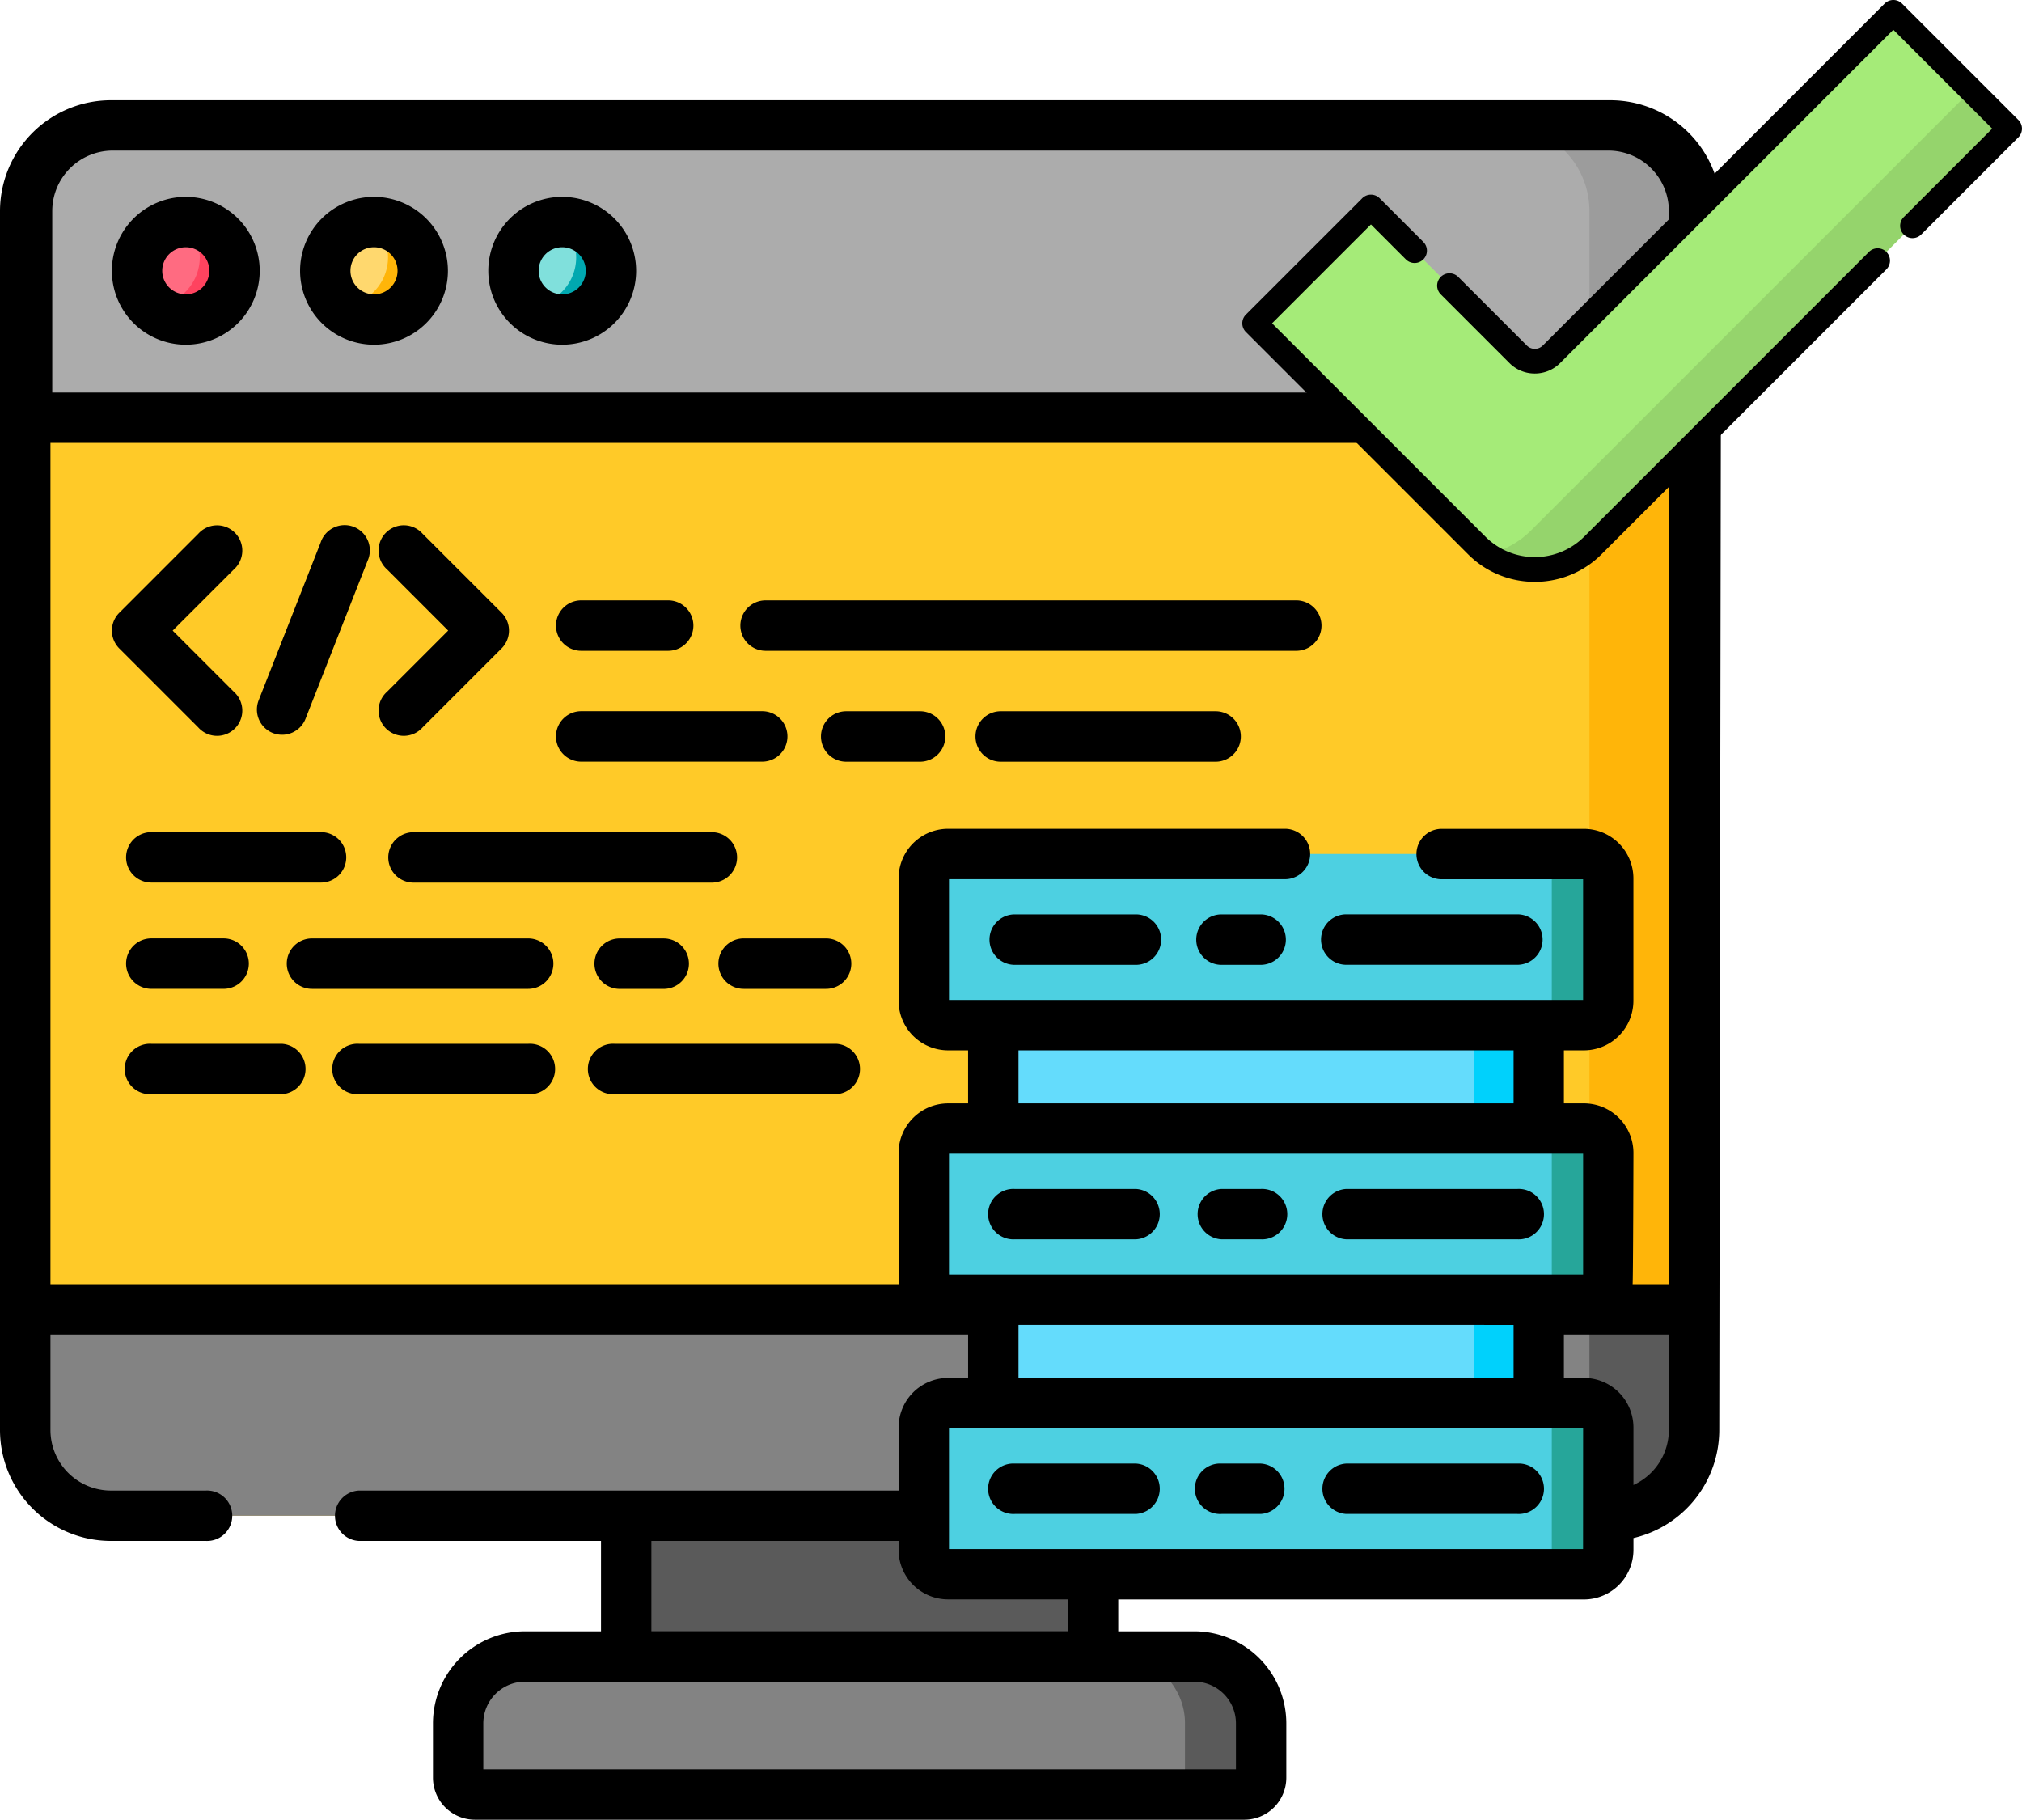 <svg xmlns="http://www.w3.org/2000/svg" width="136.274" height="122.628" viewBox="0 0 136.274 122.628">
  <g id="Grupo_29234" data-name="Grupo 29234" transform="translate(-568 -3643.247)">
    <g id="Grupo_24918" data-name="Grupo 24918" transform="translate(568 3649.003)">
      <path id="Trazado_9062" data-name="Trazado 9062" d="M114.181,102.168H13.253a5.774,5.774,0,0,1-5.775-5.774V14.25a5.774,5.774,0,0,1,5.775-5.775H114.181a5.774,5.774,0,0,1,5.774,5.775V96.394A5.774,5.774,0,0,1,114.181,102.168Z" transform="translate(-5.78 -5.78)" fill="#ffca28"/>
      <path id="Trazado_9063" data-name="Trazado 9063" d="M459.279,14.253V96.4a5.774,5.774,0,0,1-5.774,5.774h-7.054a5.773,5.773,0,0,0,5.774-5.774V14.253a5.773,5.773,0,0,0-5.774-5.774h7.054A5.774,5.774,0,0,1,459.279,14.253Z" transform="translate(-345.104 -5.784)" fill="#ffb509"/>
      <path id="Trazado_9064" data-name="Trazado 9064" d="M119.955,359.925H7.478v8.138a5.774,5.774,0,0,0,5.775,5.774H114.181a5.774,5.774,0,0,0,5.774-5.774Z" transform="translate(-5.78 -277.449)" fill="#838383"/>
      <path id="Trazado_9065" data-name="Trazado 9065" d="M459.279,359.925v8.138a5.774,5.774,0,0,1-5.774,5.774h-7.054a5.773,5.773,0,0,0,5.774-5.774v-8.138Z" transform="translate(-345.104 -277.449)" fill="#5a5a5a"/>
      <path id="Trazado_9066" data-name="Trazado 9066" d="M120.511,28.173H8.031V14.249A5.774,5.774,0,0,1,13.8,8.475H114.738a5.774,5.774,0,0,1,5.774,5.774Z" transform="translate(-6.208 -5.78)" fill="#acacac"/>
      <path id="Trazado_9067" data-name="Trazado 9067" d="M459.409,14.251V28.177h-7.183V14.251a5.773,5.773,0,0,0-5.774-5.772h7.182A5.774,5.774,0,0,1,459.409,14.251Z" transform="translate(-345.104 -5.784)" fill="#9c9c9c"/>
      <path id="Trazado_9068" data-name="Trazado 9068" d="M185.914,421.208h31.464v9.484H185.914Z" transform="translate(-143.71 -324.82)" fill="#5a5a5a"/>
      <path id="Trazado_9069" data-name="Trazado 9069" d="M189,472.288H137.148a1.132,1.132,0,0,1-1.132-1.132v-3.668a4.5,4.5,0,0,1,4.5-4.5h45.112a4.5,4.5,0,0,1,4.5,4.5v3.668A1.131,1.131,0,0,1,189,472.288Z" transform="translate(-105.139 -357.114)" fill="#838383"/>
      <path id="Trazado_9070" data-name="Trazado 9070" d="M341.629,467.491v3.669a1.132,1.132,0,0,1-1.132,1.132h-4v-4.8a4.5,4.5,0,0,0-4.5-4.5h5.127A4.5,4.5,0,0,1,341.629,467.491Z" transform="translate(-256.634 -357.117)" fill="#5a5a5a"/>
      <path id="Trazado_9071" data-name="Trazado 9071" d="M294.9,275.574h36.762v6.968H294.9Z" transform="translate(-227.956 -212.246)" fill="#64dcfc"/>
      <path id="Trazado_9072" data-name="Trazado 9072" d="M294.9,357.075h36.762v6.969H294.9Z" transform="translate(-227.956 -275.246)" fill="#64dcfc"/>
      <path id="Trazado_9073" data-name="Trazado 9073" d="M437.7,275.574h4.346v6.968H437.7Z" transform="translate(-338.336 -212.246)" fill="#00d1fc"/>
      <path id="Trazado_9074" data-name="Trazado 9074" d="M437.7,357.075h4.346v6.969H437.7Z" transform="translate(-338.336 -275.246)" fill="#00d1fc"/>
      <g id="Grupo_24917" data-name="Grupo 24917" transform="translate(62.259 51.794)">
        <path id="Trazado_9075" data-name="Trazado 9075" d="M318.753,236.3H275.9a1.642,1.642,0,0,1-1.642-1.641v-8.251a1.642,1.642,0,0,1,1.642-1.642h42.85a1.642,1.642,0,0,1,1.642,1.642v8.251A1.641,1.641,0,0,1,318.753,236.3Z" transform="translate(-274.261 -224.767)" fill="#4dd0e1"/>
        <path id="Trazado_9076" data-name="Trazado 9076" d="M318.753,317.8H275.9a1.642,1.642,0,0,1-1.642-1.641V307.91a1.642,1.642,0,0,1,1.642-1.642h42.85a1.642,1.642,0,0,1,1.642,1.642v8.251A1.641,1.641,0,0,1,318.753,317.8Z" transform="translate(-274.261 -287.767)" fill="#4dd0e1"/>
        <path id="Trazado_9077" data-name="Trazado 9077" d="M318.753,399.3H275.9a1.642,1.642,0,0,1-1.642-1.641v-8.251a1.642,1.642,0,0,1,1.642-1.642h42.85a1.642,1.642,0,0,1,1.642,1.642v8.251A1.641,1.641,0,0,1,318.753,399.3Z" transform="translate(-274.261 -350.766)" fill="#4dd0e1"/>
      </g>
      <path id="Trazado_9078" data-name="Trazado 9078" d="M458.93,226.412v8.251a1.64,1.64,0,0,1-1.641,1.641h-3.807a1.64,1.64,0,0,0,1.641-1.641v-8.251a1.64,1.64,0,0,0-1.641-1.641h3.807A1.64,1.64,0,0,1,458.93,226.412Z" transform="translate(-350.539 -172.976)" fill="#26a69a"/>
      <path id="Trazado_9079" data-name="Trazado 9079" d="M458.93,307.909v8.251a1.639,1.639,0,0,1-1.641,1.641h-3.807a1.639,1.639,0,0,0,1.641-1.641v-8.251a1.64,1.64,0,0,0-1.641-1.641h3.807A1.64,1.64,0,0,1,458.93,307.909Z" transform="translate(-350.539 -235.972)" fill="#26a69a"/>
      <path id="Trazado_9080" data-name="Trazado 9080" d="M458.93,389.415v8.25a1.641,1.641,0,0,1-1.641,1.642h-3.807a1.641,1.641,0,0,0,1.641-1.642v-8.25a1.639,1.639,0,0,0-1.641-1.642h3.807A1.639,1.639,0,0,1,458.93,389.415Z" transform="translate(-350.539 -298.975)" fill="#26a69a"/>
      <path id="Trazado_9081" data-name="Trazado 9081" d="M47.255,40.464A3.284,3.284,0,1,1,43.97,37.18,3.285,3.285,0,0,1,47.255,40.464Z" transform="translate(-31.45 -27.969)" fill="#ff6b81"/>
      <path id="Trazado_9082" data-name="Trazado 9082" d="M103.131,40.464a3.285,3.285,0,1,1-3.284-3.284A3.285,3.285,0,0,1,103.131,40.464Z" transform="translate(-74.641 -27.969)" fill="#ffd86e"/>
      <path id="Trazado_9083" data-name="Trazado 9083" d="M159.009,40.464a3.284,3.284,0,1,1-3.284-3.284A3.285,3.285,0,0,1,159.009,40.464Z" transform="translate(-117.836 -27.969)" fill="#80e0dc"/>
      <path id="Trazado_9084" data-name="Trazado 9084" d="M50.725,40.469a3.283,3.283,0,0,1-5.548,2.374,3.281,3.281,0,0,0,2.189-5.657.735.735,0,0,1,.077,0A3.283,3.283,0,0,1,50.725,40.469Z" transform="translate(-34.922 -27.972)" fill="#ff435f"/>
      <path id="Trazado_9085" data-name="Trazado 9085" d="M106.6,40.469a3.284,3.284,0,0,1-5.55,2.374,3.281,3.281,0,0,0,2.191-5.657.676.676,0,0,1,.074,0A3.283,3.283,0,0,1,106.6,40.469Z" transform="translate(-78.11 -27.972)" fill="#ffb509"/>
      <path id="Trazado_9086" data-name="Trazado 9086" d="M162.479,40.469a3.284,3.284,0,0,1-5.551,2.374,3.281,3.281,0,0,0,2.189-5.657.735.735,0,0,1,.077,0A3.285,3.285,0,0,1,162.479,40.469Z" transform="translate(-121.304 -27.972)" fill="#00a8b0"/>
      <path id="Trazado_9087" data-name="Trazado 9087" d="M39.029,141.063a1.7,1.7,0,1,0,2.4-2.4l-4.122-4.122,4.122-4.121a1.7,1.7,0,1,0-2.4-2.4l-5.322,5.322a1.7,1.7,0,0,0,0,2.4Z" transform="translate(-25.67 -97.802)"/>
      <path id="Trazado_9088" data-name="Trazado 9088" d="M117.331,134.537l-4.122,4.122a1.7,1.7,0,1,0,2.4,2.4l5.323-5.323a1.7,1.7,0,0,0,0-2.4l-5.323-5.323a1.7,1.7,0,1,0-2.4,2.4Z" transform="translate(-87.125 -97.799)"/>
      <path id="Trazado_9089" data-name="Trazado 9089" d="M77.346,141.439a1.7,1.7,0,0,0,2.2-.959l4.182-10.646a1.7,1.7,0,1,0-3.16-1.242l-4.182,10.646A1.7,1.7,0,0,0,77.346,141.439Z" transform="translate(-58.955 -97.797)"/>
      <path id="Trazado_9090" data-name="Trazado 9090" d="M39.14,221.684H50.577a1.7,1.7,0,0,0,0-3.4H39.14a1.7,1.7,0,0,0,0,3.4Z" transform="translate(-28.942 -167.964)"/>
      <path id="Trazado_9091" data-name="Trazado 9091" d="M137.092,218.288H116.984a1.7,1.7,0,0,0,0,3.4h20.108a1.7,1.7,0,1,0,0-3.4Z" transform="translate(-89.116 -167.964)"/>
      <path id="Trazado_9092" data-name="Trazado 9092" d="M39.14,253.227h4.872a1.7,1.7,0,0,0,0-3.4H39.14a1.7,1.7,0,0,0,0,3.4Z" transform="translate(-28.942 -192.347)"/>
      <path id="Trazado_9093" data-name="Trazado 9093" d="M178.2,249.831a1.7,1.7,0,0,0,0,3.4h2.967a1.7,1.7,0,1,0,0-3.4Z" transform="translate(-136.436 -192.347)"/>
      <path id="Trazado_9094" data-name="Trazado 9094" d="M103.114,251.529a1.7,1.7,0,0,0-1.7-1.7H86.844a1.7,1.7,0,0,0,0,3.4h14.573A1.7,1.7,0,0,0,103.114,251.529Z" transform="translate(-65.817 -192.347)"/>
      <path id="Trazado_9095" data-name="Trazado 9095" d="M213.287,251.529a1.7,1.7,0,0,0,1.7,1.7h5.557a1.7,1.7,0,1,0,0-3.4h-5.557A1.7,1.7,0,0,0,213.287,251.529Z" transform="translate(-164.869 -192.347)"/>
      <path id="Trazado_9096" data-name="Trazado 9096" d="M166.774,152.88h5.861a1.7,1.7,0,1,0,0-3.4h-5.861a1.7,1.7,0,1,0,0,3.4Z" transform="translate(-127.603 -114.779)"/>
      <path id="Trazado_9097" data-name="Trazado 9097" d="M221.515,152.88H257.28a1.7,1.7,0,0,0,0-3.4H221.515a1.7,1.7,0,1,0,0,3.4Z" transform="translate(-169.917 -114.779)"/>
      <path id="Trazado_9098" data-name="Trazado 9098" d="M305.8,182.389H291.316a1.7,1.7,0,0,0,0,3.4H305.8a1.7,1.7,0,0,0,0-3.4Z" transform="translate(-223.873 -140.215)"/>
      <path id="Trazado_9099" data-name="Trazado 9099" d="M250.428,182.389h-4.98a1.7,1.7,0,0,0,0,3.4h4.98a1.7,1.7,0,0,0,0-3.4Z" transform="translate(-188.418 -140.215)"/>
      <path id="Trazado_9100" data-name="Trazado 9100" d="M166.774,185.785h12.2a1.7,1.7,0,0,0,0-3.4h-12.2a1.7,1.7,0,1,0,0,3.4Z" transform="translate(-127.603 -140.215)"/>
      <path id="Trazado_9101" data-name="Trazado 9101" d="M112.187,281.11H100.751a1.7,1.7,0,1,0,0,3.395h11.436a1.7,1.7,0,1,0,0-3.395Z" transform="translate(-76.567 -216.525)"/>
      <path id="Trazado_9102" data-name="Trazado 9102" d="M47.926,281.11H39.14a1.7,1.7,0,1,0,0,3.395h8.787a1.7,1.7,0,0,0,0-3.395Z" transform="translate(-28.942 -216.525)"/>
      <path id="Trazado_9103" data-name="Trazado 9103" d="M191.585,281.11h-14.94a1.7,1.7,0,1,0,0,3.395h14.94a1.7,1.7,0,0,0,0-3.395Z" transform="translate(-135.233 -216.525)"/>
      <path id="Trazado_9104" data-name="Trazado 9104" d="M303.641,242.693h-8.169a1.7,1.7,0,0,0,0,3.4h8.169a1.7,1.7,0,0,0,0-3.4Z" transform="translate(-227.085 -186.829)"/>
      <path id="Trazado_9105" data-name="Trazado 9105" d="M393.908,246.089h11.533a1.7,1.7,0,1,0,0-3.4H393.908a1.7,1.7,0,0,0,0,3.4Z" transform="translate(-303.176 -186.829)"/>
      <path id="Trazado_9106" data-name="Trazado 9106" d="M359.5,242.693H356.86a1.7,1.7,0,1,0,0,3.4H359.5a1.7,1.7,0,0,0,0-3.4Z" transform="translate(-274.538 -186.829)"/>
      <path id="Trazado_9107" data-name="Trazado 9107" d="M295.472,327.589h8.169a1.7,1.7,0,0,0,0-3.395h-8.169a1.7,1.7,0,1,0,0,3.395Z" transform="translate(-227.085 -249.829)"/>
      <path id="Trazado_9108" data-name="Trazado 9108" d="M393.908,327.589h11.533a1.7,1.7,0,1,0,0-3.395H393.908a1.7,1.7,0,0,0,0,3.395Z" transform="translate(-303.176 -249.829)"/>
      <path id="Trazado_9109" data-name="Trazado 9109" d="M356.863,327.589h2.643a1.7,1.7,0,1,0,0-3.395h-2.643a1.7,1.7,0,0,0,0,3.395Z" transform="translate(-274.541 -249.829)"/>
      <path id="Trazado_9110" data-name="Trazado 9110" d="M303.641,405.7h-8.169a1.7,1.7,0,1,0,0,3.395h8.169a1.7,1.7,0,0,0,0-3.395Z" transform="translate(-227.085 -312.829)"/>
      <path id="Trazado_9111" data-name="Trazado 9111" d="M405.441,405.7H393.908a1.7,1.7,0,0,0,0,3.395h11.533a1.7,1.7,0,1,0,0-3.395Z" transform="translate(-303.176 -312.829)"/>
      <path id="Trazado_9112" data-name="Trazado 9112" d="M359.5,405.7H356.86a1.7,1.7,0,1,0,0,3.395H359.5a1.7,1.7,0,0,0,0-3.395Z" transform="translate(-274.538 -312.829)"/>
      <path id="Trazado_9113" data-name="Trazado 9113" d="M108.53,1H7.472A7.481,7.481,0,0,0,0,8.469V90.614a7.48,7.48,0,0,0,7.472,7.471h6.389a1.7,1.7,0,1,0,0-3.395H7.472A4.081,4.081,0,0,1,3.4,90.614v-6.44H65.247V87.1H63.9a3.342,3.342,0,0,0-3.339,3.339V94.69H24.183a1.7,1.7,0,0,0,0,3.395H40.506v6.089H35.38a6.208,6.208,0,0,0-6.2,6.2v3.668a2.832,2.832,0,0,0,2.829,2.829H83.863a2.832,2.832,0,0,0,2.829-2.829v-3.668a6.209,6.209,0,0,0-6.2-6.2H75.365v-2.146h31.385a3.342,3.342,0,0,0,3.338-3.339v-.8a7.482,7.482,0,0,0,5.783-7.276L116,8.468A7.478,7.478,0,0,0,108.53,1ZM63.958,80.132V71.994h42.737v8.138ZM68.642,68.6V65.026h33.367V68.6Zm33.367,14.929V87.1H68.642V83.527ZM43.9,98.085h16.66v.6a3.342,3.342,0,0,0,3.339,3.338h8.07v2.146H43.9Zm36.591,9.485a2.809,2.809,0,0,1,2.806,2.806v3.1H32.574v-3.1a2.809,2.809,0,0,1,2.806-2.806Zm26.2-8.938H63.958V90.5h42.737Zm5.783-8.018a4.078,4.078,0,0,1-2.387,3.7V90.438a3.343,3.343,0,0,0-3.339-3.338H105.4V84.174h7.072Zm0-9.835h-2.443c.035-.192.056-8.841.056-8.841a3.343,3.343,0,0,0-3.339-3.339H105.4V65.026h1.346a3.344,3.344,0,0,0,3.339-3.339V53.436a3.344,3.344,0,0,0-3.339-3.339H97.162a1.7,1.7,0,0,0,0,3.4h9.532V61.63H63.958V53.493H86.6a1.7,1.7,0,0,0,0-3.4H63.9a3.343,3.343,0,0,0-3.339,3.339v8.251A3.343,3.343,0,0,0,63.9,65.026h1.346V68.6H63.9a3.343,3.343,0,0,0-3.339,3.339s.021,8.649.056,8.841H3.4V24.091H112.477Zm0-60.084H3.521V8.468A4.08,4.08,0,0,1,7.6,4.393H108.4a4.081,4.081,0,0,1,4.076,4.076Z"/>
      <path id="Trazado_9114" data-name="Trazado 9114" d="M38.191,29.7a4.982,4.982,0,1,0,4.983,4.982A4.987,4.987,0,0,0,38.191,29.7Zm0,6.568a1.587,1.587,0,1,1,1.587-1.587A1.589,1.589,0,0,1,38.191,36.271Z" transform="translate(-25.67 -22.19)"/>
      <path id="Trazado_9115" data-name="Trazado 9115" d="M94.067,29.7a4.982,4.982,0,1,0,4.982,4.982A4.988,4.988,0,0,0,94.067,29.7Zm0,6.568a1.587,1.587,0,1,1,1.587-1.587A1.588,1.588,0,0,1,94.067,36.271Z" transform="translate(-68.861 -22.19)"/>
      <path id="Trazado_9116" data-name="Trazado 9116" d="M149.945,29.7a4.982,4.982,0,1,0,4.983,4.982A4.987,4.987,0,0,0,149.945,29.7Zm0,6.568a1.587,1.587,0,1,1,1.587-1.587A1.589,1.589,0,0,1,149.945,36.271Z" transform="translate(-112.055 -22.19)"/>
    </g>
    <g id="cheque" transform="translate(651.726 3578.262)">
      <path id="Trazado_9117" data-name="Trazado 9117" d="M51.148,73.084,28.105,96.126a1.59,1.59,0,0,1-2.249,0l-9.919-9.919L8.1,94.045l14.963,14.963a5.542,5.542,0,0,0,3.919,1.623h0a5.542,5.542,0,0,0,3.919-1.623L58.985,80.922Z" transform="translate(-7.268 -7.268)" fill="#a5eb78"/>
      <g id="Grupo_24919" data-name="Grupo 24919" transform="translate(16.509 71.062)" opacity="0.1">
        <path id="Trazado_9118" data-name="Trazado 9118" d="M193.469,124.2l-29.65,29.65a6.067,6.067,0,0,1-2.966,1.629,5.541,5.541,0,0,0,3.2,1.022h0a5.542,5.542,0,0,0,3.919-1.623l28.086-28.086Z" transform="translate(-160.852 -124.196)"/>
      </g>
      <path id="Trazado_9119" data-name="Trazado 9119" d="M19.713,218.934a6.332,6.332,0,0,1-4.507-1.867L.243,202.1a.831.831,0,0,1,0-1.176l7.838-7.838a.831.831,0,0,1,1.176,0l2.942,2.942a.831.831,0,0,1-1.176,1.176l-2.354-2.354-6.662,6.662,14.375,14.375a4.711,4.711,0,0,0,6.662,0L42.231,196.7a.831.831,0,1,1,1.176,1.176L24.219,217.067A6.333,6.333,0,0,1,19.713,218.934Z" transform="translate(0 -114.74)"/>
      <path id="Trazado_9120" data-name="Trazado 9120" d="M134.525,90.156a2.4,2.4,0,0,1-1.712-.709l-4.626-4.626a.831.831,0,0,1,1.176-1.176l4.626,4.626a.759.759,0,0,0,1.073,0L158.1,65.228a.831.831,0,0,1,1.176,0l7.838,7.838a.831.831,0,0,1,0,1.176l-6.547,6.547a.831.831,0,0,1-1.176-1.176l5.959-5.959-6.662-6.662L136.237,89.446A2.406,2.406,0,0,1,134.525,90.156Z" transform="translate(-114.812)"/>
    </g>
  </g>
</svg>
